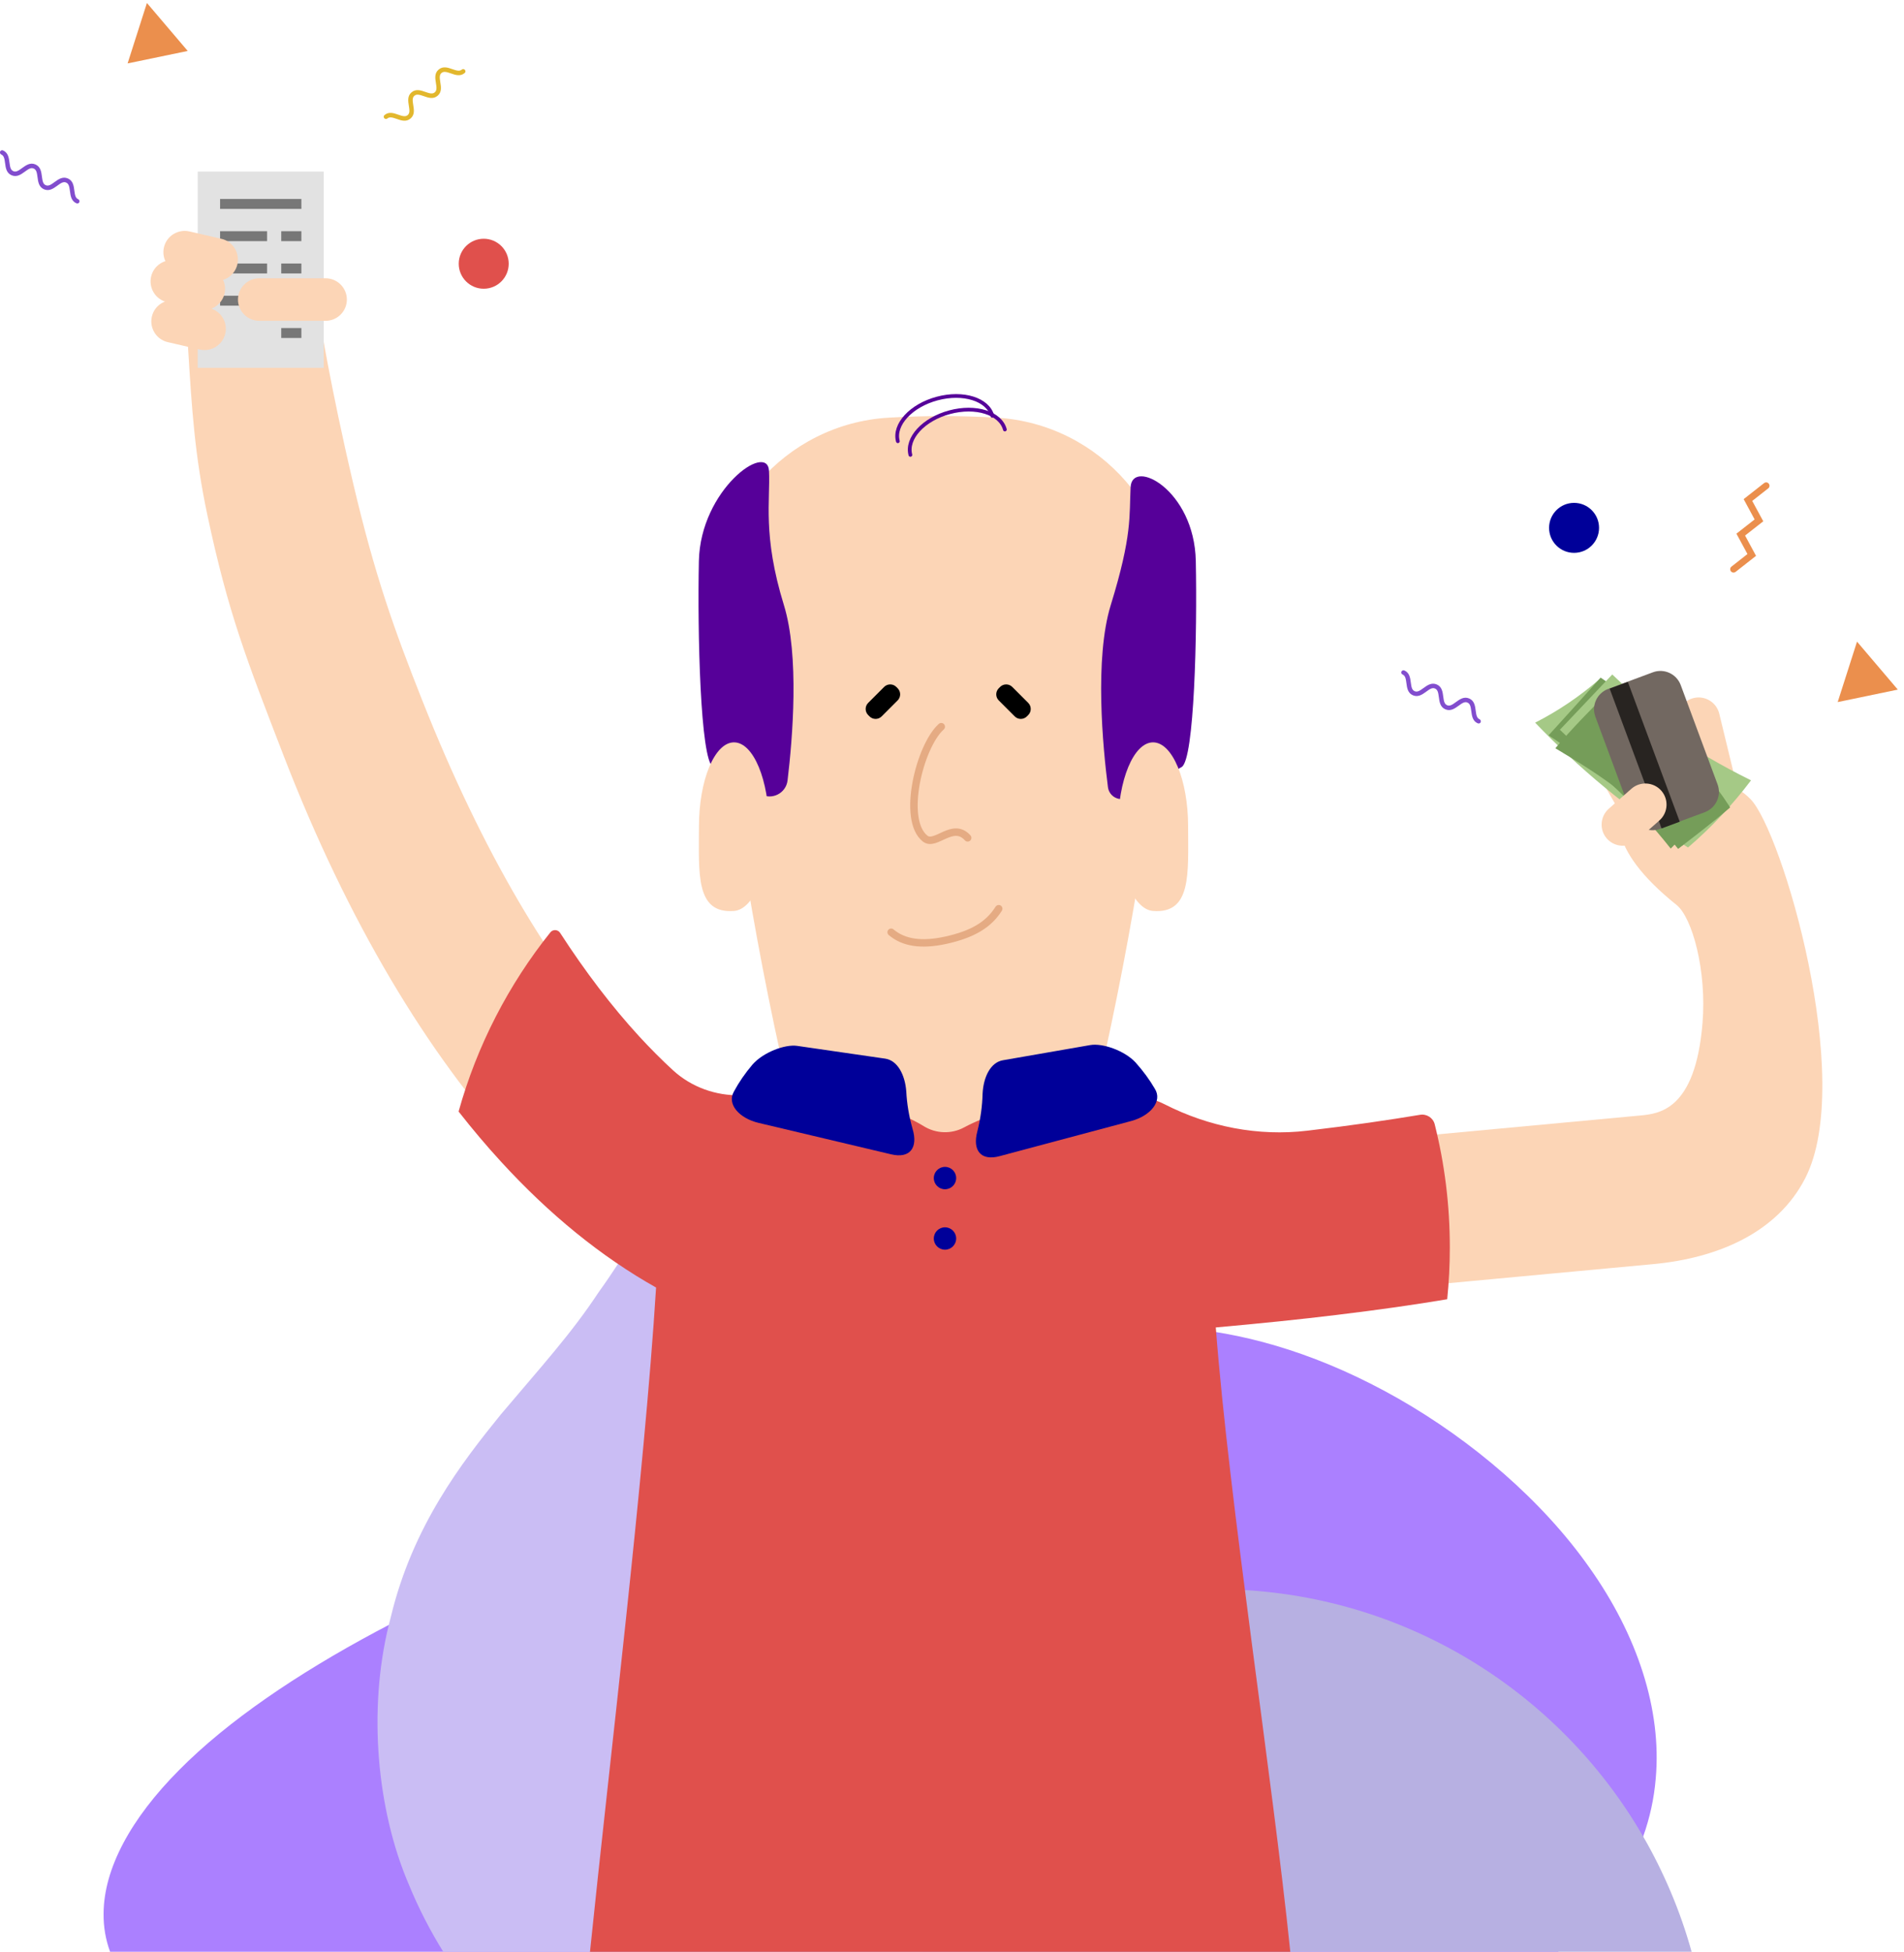<?xml version="1.0" encoding="UTF-8"?>
<!-- Generator: Adobe Illustrator 23.0.2, SVG Export Plug-In . SVG Version: 6.00 Build 0)  -->
<svg version="1.1" id="Layer_1" xmlns="http://www.w3.org/2000/svg" xmlns:xlink="http://www.w3.org/1999/xlink" x="0px" y="0px" viewBox="0 0 2553 2616" style="enable-background:new 0 0 2553 2616;" xml:space="preserve">
<style type="text/css">
	.st0{fill:#AB80FF;}
	.st1{fill:#CABDF4;}
	.st2{fill:#B7B0E2;}
	.st3{fill:#FCD5B6;}
	.st4{fill:#560099;}
	.st5{fill:none;stroke:#560099;stroke-width:5;stroke-linecap:round;stroke-linejoin:round;stroke-miterlimit:10;}
	.st6{fill:#E5AB83;}
	.st7{fill:none;stroke:#E5AB83;stroke-width:10;stroke-linecap:round;stroke-miterlimit:10;}
	.st8{fill:#E2E2E2;}
	.st9{fill:#777777;}
	.st10{fill:#E0504C;}
	.st11{fill:#000099;}
	.st12{fill:#EB8F4D;}
	.st13{fill:#824DCE;}
	.st14{fill:#E2B72D;}
	.st15{fill:#A5C986;}
	.st16{fill:#759D59;}
	.st17{fill:#726861;}
	.st18{fill:#282421;}
</style>
<g>
	<path class="st0" d="M2220.1,2383.9c-2.2,26.6-7.9,52.5-16.8,77.5c-20.7,57.9-59.2,110.6-114.2,154.6H147.6   c-5.9-16.2-8.9-33.2-8.7-50.8c0.1-60.4,36.4-127.6,101.4-192.9c64.7-65.4,158.1-128.8,264.8-185.8c5.4-2.9,10.8-5.8,16.3-8.6   c102.4-53.8,216-102,324.1-148.6c114.9-48.7,213-90.7,297-128.4c61.3-27.1,115.1-51.9,167.2-72.2c19.8-7.7,39.3-14.7,58.8-21   c71-22.6,142.7-34.8,226.8-26.8c83.3,8,178.9,36.3,279.6,93.6c99,56.5,193.2,136.7,256.5,226.9   C2195.4,2191.5,2228.4,2291.6,2220.1,2383.9z"/>
	<g>
		<path class="st1" d="M1628.4,2169.8c-9,15.8-24.8,32.4-61.9,89.1c-37.2,50.9-95.6,141.8-187.3,232.7    c-42,42.9-91.5,85.8-142.9,124.5H594.4c-16.8-27-32.8-57.4-46.7-91.4c-42-98.5-54.6-231.5-26.4-346.7c0.9-3.6,1.8-7.1,2.7-10.6    c29.4-122.5,95.7-207.6,147.4-271.4c54.4-64.5,94.2-107.8,131.5-164.3c37-51,71.4-115.3,117.7-157.4    c44.6-42.6,101.1-63.1,143.4-38.2c45.6,20.8,71.2,78.1,97.7,126c26.6,50.3,54.1,91.1,104.8,132.4c12.9,11.3,27.4,22.6,43.1,34.2    c41.9,30.9,92,63.8,139.5,103.5c65.4,52.6,126,117.9,154.9,160.5c10.7,15.6,17.8,27.6,22.3,37.3    C1635.2,2149.4,1633.3,2159.4,1628.4,2169.8z"/>
	</g>
	<path class="st2" d="M2268.2,2616H872.9c77.4-280.2,334.2-486,639.1-486h117c245.4,0,459.6,133.3,574.2,331.4   c13.7,23.6,25.9,48.2,36.7,73.6C2251,2561.1,2260.5,2588.2,2268.2,2616z"/>
	<path class="st3" d="M2270.9,1056.5l-21-86.5c-3.7-15.3,5.7-30.7,21-34.4h0c15.3-3.7,30.7,5.7,34.4,21l21,86.5   c3.7,15.3-5.7,30.7-21,34.4v0C2290,1081.2,2274.6,1071.8,2270.9,1056.5z"/>
	<path class="st3" d="M2180.6,1103.3l-44.5-77.1c-7.9-13.6-3.2-31.1,10.4-38.9l0,0c13.6-7.9,31.1-3.2,38.9,10.4l44.5,77.1   c7.9,13.6,3.2,31.1-10.4,38.9l0,0C2205.9,1121.6,2188.5,1116.9,2180.6,1103.3z"/>
	<path class="st3" d="M1336.1,559.8c-48.1-2.8-96.3-2.8-144.4,0C1051.8,568,946,690.2,957.8,829.9c17.5,207.7,50.1,415.4,97.6,623.1   c69.5,18,139.2,104,208.7,104s138.9-86,208.4-104c47.5-207.7,80-415.4,97.6-623.1C1581.8,690.2,1476,568,1336.1,559.8z"/>
	<path class="st4" d="M956,1028l63.9,36.3c15.1,8.6,34-1,36.1-18.2c6.8-56.7,16-167.4-4.9-235.1c-29-94-18-141-20-180s-92,25-94,121   S939,1018,956,1028z"/>
	<path class="st4" d="M1584.5,1028l-71.7,40.7c-11.3,6.4-25.5-0.7-27.2-13.6c-6.8-53.1-18.3-172.6,3.8-244.2   c29-94,24.6-119,26.6-158s85.4,3,87.4,99S1601.5,1018,1584.5,1028z"/>
	<path class="st3" d="M937.2,1108c0,62.4-5,117,47,113c25.9-2,47-50.6,47-113s-21-113-47-113C958.2,995,937.2,1045.6,937.2,1108z"/>
	<path class="st3" d="M1593.1,1108c0,62.4,5,117-47,113c-25.9-2-47-50.6-47-113s21-113,47-113S1593.1,1045.6,1593.1,1108z"/>
	<path class="st5" d="M1330.6,557.4c-6-22.2-39.1-32.6-74.1-23.2c-35,9.4-58.5,35-52.6,57.2"/>
	<path class="st5" d="M1347.4,575.7c-6-22.2-39.1-32.6-74.1-23.2c-35,9.4-58.5,35-52.6,57.2"/>
	<g>
		<path d="M1201.8,920.7l1.8,1.8c4.5,4.5,4.5,11.8,0,16.3l-21.4,21.4c-4.5,4.5-11.8,4.5-16.3,0l-1.8-1.8c-4.5-4.5-4.5-11.8,0-16.3    l21.4-21.4C1190,916.2,1197.4,916.2,1201.8,920.7z"/>
	</g>
	<g>
		<path d="M1339.2,922.5l1.8-1.8c4.5-4.5,11.8-4.5,16.3,0l21.4,21.4c4.5,4.5,4.5,11.8,0,16.3l-1.8,1.8c-4.5,4.5-11.8,4.5-16.3,0    l-21.4-21.4C1334.7,934.3,1334.7,927,1339.2,922.5z"/>
	</g>
	<g>
		<path class="st6" d="M1269.1,1265.1c-33.9,7.4-59.2,3.6-77.4-11.8c-2.1-1.8-2.4-4.9-0.6-7c1.8-2.1,4.9-2.4,7-0.6    c15.6,13.2,38.1,16.4,68.8,9.7c34.8-7.6,55.1-19.6,68-40.1c1.5-2.3,4.6-3,6.9-1.6c2.3,1.5,3,4.6,1.6,6.9    C1329.2,1243.2,1306.3,1256.9,1269.1,1265.1z"/>
	</g>
	<path class="st7" d="M1297.5,1123c-19.9-22.2-43,12-57,1c-31.9-25.1-7.4-124,21.6-150"/>
	<path class="st3" d="M1267.1,1579c-18.9,1-38.2,2.1-58.1,3.1c-134,6.9-255.3-50.8-370.6-176.4c-99.8-108.7-192-264.9-271.5-465.2   c-38.7-97.5-64.2-169-93.1-291.6c-31.3-132.9-45.5-223.9-45.8-226c-8.3-54.6-59.4-92.1-114-83.7c-54.6,8.3-65.3,70.7-61.9,125.9   c5,82,9,146,26.2,226.4C306,821.3,330.1,883,380,1012.1c86.7,224.3,193.7,400.8,309.9,527.8c72.6,79.3,151.1,140.1,233.3,180.5   c93.6,46.1,193.2,66.8,296,61.5c16.2-0.8,32.1-1.7,47.9-2.5V1579z"/>
	<rect x="265.1" y="230" class="st8" width="169" height="263"/>
	<rect x="295.1" y="266.7" class="st9" width="109" height="13.3"/>
	<g>
		<rect x="295.1" y="396.4" class="st9" width="63" height="13.3"/>
		<rect x="377.1" y="396.4" class="st9" width="27" height="13.3"/>
	</g>
	<g>
		<rect x="377.1" y="439.7" class="st9" width="27" height="13.3"/>
	</g>
	<g>
		<rect x="295.1" y="353.2" class="st9" width="63" height="13.3"/>
		<rect x="377.1" y="353.2" class="st9" width="27" height="13.3"/>
	</g>
	<g>
		<rect x="295.1" y="309.9" class="st9" width="63" height="13.3"/>
		<rect x="377.1" y="309.9" class="st9" width="27" height="13.3"/>
	</g>
	<path class="st3" d="M436.6,430h-89c-15.7,0-28.5-12.8-28.5-28.5v0c0-15.7,12.8-28.5,28.5-28.5h89c15.7,0,28.5,12.8,28.5,28.5v0   C465.1,417.2,452.3,430,436.6,430z"/>
	<path class="st3" d="M267.9,468.5l-42.9-9.9c-15.3-3.5-24.9-18.8-21.4-34.2l0,0c3.5-15.3,18.8-24.9,34.2-21.4l42.9,9.9   c15.3,3.5,24.9,18.8,21.4,34.2v0C298.5,462.4,283.2,472,267.9,468.5z"/>
	<path class="st3" d="M266.9,414.9L224,405c-15.3-3.5-24.9-18.8-21.4-34.2l0,0c3.5-15.3,18.8-24.9,34.2-21.4l42.9,9.9   c15.3,3.5,24.9,18.8,21.4,34.2l0,0C297.5,408.8,282.2,418.4,266.9,414.9z"/>
	<path class="st3" d="M284.1,375.7l-42.9-9.9c-15.3-3.5-24.9-18.8-21.4-34.2l0,0c3.5-15.3,18.8-24.9,34.2-21.4l42.9,9.9   c15.3,3.5,24.9,18.8,21.4,34.2v0C314.8,369.7,299.5,379.3,284.1,375.7z"/>
	<path class="st3" d="M2347.1,1071c-76-77-290-11-99,142c20.9,16.8,40.6,87.9,34.7,158.6c-9.7,116.7-58.2,121.2-84.2,123.6   l-511.4,47.6c-55,5.1-95.4,53.8-90.3,108.8c4.9,52.7,49.8,92,101.9,90.7c2.3-0.1,4.6-0.2,6.9-0.4l511.4-47.6   c86.6-8.1,166.1-42.3,203.4-115C2488.1,1448,2389.3,1113.8,2347.1,1071z"/>
	<path class="st10" d="M1904.1,1494.2c-42.1,7-90.8,14.2-151.2,21.3c-65.7,7.8-131.9-5.2-190.9-35.2c-15.3-7.8-32.9-12.3-51.7-12.3   c-69.6,0-158.6,11.5-217.6,43.1c-17.1,9.2-37.8,8.5-54.3-1.8c-62-38.3-165-41.3-242.3-41.3c-1,0-1.9,0-2.9,0   c-33.4,0.8-65.9-10.8-90.6-33.3c-15.4-14.1-30.6-29.4-45.8-45.9c-36.4-39.7-71.7-85.9-105.8-138.5c-3-4.6-9.6-4.9-13-0.7   c-56,70-98.3,151.4-123.1,240.2c18.5,23.6,37.4,46,56.6,66.9c65.1,71.2,135,127.9,208.2,169c-15.7,252.6-62.8,638.5-88.6,890.3   c126,0,634,0,939,0c-24-234-81.9-602.2-99.9-836.8c59.1-5.3,113-10.8,162.2-16.8c58.2-7,106.3-14,148.1-21   c2.3-22.9,3.5-46,3.5-69.5c0-56.9-7-112.1-20.2-164.8C1921.7,1498.3,1913,1492.7,1904.1,1494.2z"/>
	<path class="st11" d="M1344.7,1421.1c39.1-6.8,78.3-13.6,117.4-20.4c16.2-2.7,45.4,7.2,60.4,23.2c10.4,11.6,19.1,23.5,26.1,35.6   c10.3,16.6-6,36-31.7,43c-58.8,15.7-117.6,31.4-176.4,47.1c-25.8,7-36.6-8.2-30.1-32.8c4.4-17.4,6.7-34.4,7.1-50.6   C1318.6,1443.1,1328.4,1423.9,1344.7,1421.1z"/>
	<path class="st11" d="M1186.8,1418.9c-39.3-5.7-78.6-11.4-118-17.1c-16.3-2.3-45.2,8.5-59.7,24.9c-10.1,11.9-18.4,24-25,36.3   c-9.8,16.9,7.1,35.8,32.9,42c59.2,14,118.4,28,177.6,42.1c26,6.3,36.4-9.3,29.1-33.7c-4.9-17.3-7.7-34.2-8.5-50.4   C1213.5,1440.1,1203.2,1421.2,1186.8,1418.9z"/>
	<circle class="st11" cx="1267.1" cy="1579" r="15"/>
	<circle class="st11" cx="1267.1" cy="1660" r="15"/>
	<g>
		<path class="st12" d="M2354.6,745l-27.4,21.5c-2,1.5-4.8,1.2-6.3-0.8c-1.5-2-1.2-4.8,0.8-6.3l21.4-16.8l-14.8-27.3l24.4-19.1    L2338,669l27.4-21.5c2-1.5,4.8-1.2,6.3,0.8c1.5,2,1.2,4.8-0.8,6.3l-21.4,16.8l14.8,27.3l-24.4,19.1L2354.6,745z"/>
	</g>
	<g>
		<path class="st13" d="M103.7,272.7c-0.4,0-0.8-0.1-1.2-0.2c-7-3-7.9-10.1-8.7-16.3c-0.8-6.1-1.5-9.9-5.1-11.5    c-3.6-1.6-6.9,0.5-11.9,4.2c-5.1,3.7-10.8,7.8-17.8,4.8c-7-3-7.9-10.1-8.7-16.3c-0.8-6.1-1.5-9.9-5.1-11.5    c-3.6-1.6-6.9,0.5-11.9,4.2c-5.1,3.7-10.8,7.8-17.8,4.8c-7-3-7.9-10.1-8.7-16.3c-0.8-6.1-1.5-9.9-5.1-11.5    c-1.5-0.7-2.2-2.4-1.6-3.9c0.7-1.5,2.4-2.2,3.9-1.6c7,3,7.9,10.1,8.7,16.3c0.8,6.1,1.5,9.9,5.1,11.5c3.6,1.6,6.9-0.5,11.9-4.2    c5.1-3.7,10.8-7.8,17.8-4.8c7,3,7.9,10.1,8.7,16.3c0.8,6.1,1.5,9.9,5.1,11.5c3.6,1.6,6.9-0.5,11.9-4.2c5.1-3.7,10.8-7.8,17.8-4.8    c7,3,7.9,10.1,8.7,16.3c0.8,6.1,1.5,9.9,5.1,11.5c1.5,0.7,2.2,2.4,1.6,3.9C106,272,104.9,272.7,103.7,272.7z"/>
	</g>
	<g>
		<path class="st14" d="M515.8,158.9c-0.2-0.1-0.4-0.3-0.6-0.5c-1.1-1.3-0.9-3.2,0.4-4.2c5.8-4.9,12.5-2.6,18.4-0.5    c5.8,2,9.6,3.1,12.6,0.6c3-2.5,2.6-6.4,1.6-12.5c-1-6.2-2.2-13.2,3.7-18.1c5.8-4.9,12.5-2.6,18.4-0.5c5.8,2,9.6,3.1,12.6,0.6    c3-2.5,2.6-6.4,1.6-12.5c-1-6.2-2.2-13.2,3.7-18.1c5.8-4.9,12.5-2.6,18.4-0.5c5.8,2,9.6,3.1,12.6,0.6c1.3-1.1,3.2-0.9,4.2,0.4    c1.1,1.3,0.9,3.2-0.4,4.2c-5.8,4.9-12.5,2.6-18.4,0.5c-5.8-2-9.6-3.1-12.6-0.6c-3,2.5-2.6,6.4-1.6,12.5c1,6.2,2.2,13.2-3.7,18.1    c-5.8,4.9-12.5,2.6-18.4,0.5c-5.8-2-9.6-3.1-12.6-0.6c-3,2.5-2.6,6.4-1.6,12.5c1,6.2,2.2,13.2-3.7,18.1    c-5.8,4.9-12.5,2.6-18.4,0.5c-5.8-2-9.6-3.1-12.6-0.6C518.4,159.7,516.9,159.7,515.8,158.9z"/>
	</g>
	<g>
		<circle class="st10" cx="648.6" cy="353.5" r="33.5"/>
	</g>
	<g>
		<circle class="st11" cx="2110.6" cy="707.5" r="33.5"/>
	</g>
	<g>
		<polygon class="st12" points="2490,860 2464.1,941 2544.7,924.3   "/>
	</g>
	<g>
		<polygon class="st12" points="197,4 171.1,85 251.7,68.3   "/>
	</g>
	<g>
		<path class="st13" d="M1982.7,969.7c-0.4,0-0.8-0.1-1.2-0.2c-7-3-7.9-10.1-8.7-16.3c-0.8-6.1-1.5-9.9-5.1-11.5    c-3.6-1.6-6.9,0.5-11.9,4.2c-5.1,3.7-10.8,7.8-17.8,4.8c-7-3-7.9-10.1-8.7-16.3c-0.8-6.1-1.5-9.9-5.1-11.5    c-3.6-1.6-6.9,0.5-11.9,4.2c-5.1,3.7-10.8,7.8-17.8,4.8c-7-3-7.9-10.1-8.7-16.3c-0.8-6.1-1.5-9.9-5.1-11.5    c-1.5-0.7-2.2-2.4-1.6-3.9c0.7-1.5,2.4-2.2,3.9-1.6c7,3,7.9,10.1,8.7,16.3c0.8,6.1,1.5,9.9,5.1,11.5c3.6,1.6,6.9-0.5,11.9-4.2    c5.1-3.7,10.8-7.8,17.8-4.8c7,3,7.9,10.1,8.7,16.3c0.8,6.1,1.5,9.9,5.1,11.5c3.6,1.6,6.9-0.5,11.9-4.2c5.1-3.7,10.8-7.8,17.8-4.8    c7,3,7.9,10.1,8.7,16.3c0.8,6.1,1.5,9.9,5.1,11.5c1.5,0.7,2.2,2.4,1.6,3.9C1985,969,1983.9,969.7,1982.7,969.7z"/>
	</g>
	<g>
		<path class="st15" d="M2263.4,1135.9c-80.6-50.3-148.2-108.1-205-167.3c30.6-15.5,59.7-35.2,86.5-58.4    c56.7,49.4,123.8,96.7,203,135.7C2322.7,1079.2,2294.4,1109.4,2263.4,1135.9z"/>
		<path class="st16" d="M2240.2,1137.4c-49.4-62.4-104-113.2-163.8-151.8c22.2-24.3,45.5-50.1,69.8-77.4    c60,40.3,114.9,92.7,164.5,156.6C2286.2,1090.5,2262.7,1114.7,2240.2,1137.4z"/>
		
			<rect x="2095.9" y="967.2" transform="matrix(0.726 0.688 -0.688 0.726 1305.645 -1240.168)" class="st15" width="226.1" height="102.1"/>
		<path class="st16" d="M2250.1,1137.8c-50.6-65-106-99.9-164.6-134.9c21.9-25.9,45.4-49.8,69.8-74.2    c59.5,37.6,116.2,78.2,164.6,153.5C2295.9,1102.9,2272.7,1120.4,2250.1,1137.8z"/>
	</g>
	<g>
		<path class="st17" d="M2225.9,1110.9l60-22.3c15-5.6,22.7-22.3,17.1-37.3l-49.4-133.1c-5.6-15-22.3-22.7-37.3-17.1l-60,22.3    c-15,5.6-22.7,22.3-17.1,37.3l49.4,133.1C2194.2,1108.8,2210.9,1116.5,2225.9,1110.9z"/>
		
			<rect x="2191.2" y="912.3" transform="matrix(-0.937 0.348 -0.348 -0.937 4622.927 1193.624)" class="st18" width="26" height="200"/>
	</g>
	<path class="st3" d="M2225,1099.7l-30.4,26.8c-11.7,10.3-29.6,9.2-40-2.5l0,0c-10.3-11.7-9.2-29.6,2.5-40l30.4-26.8   c11.7-10.3,29.6-9.2,40,2.5l0,0C2237.9,1071.5,2236.7,1089.4,2225,1099.7z"/>
</g>
</svg>